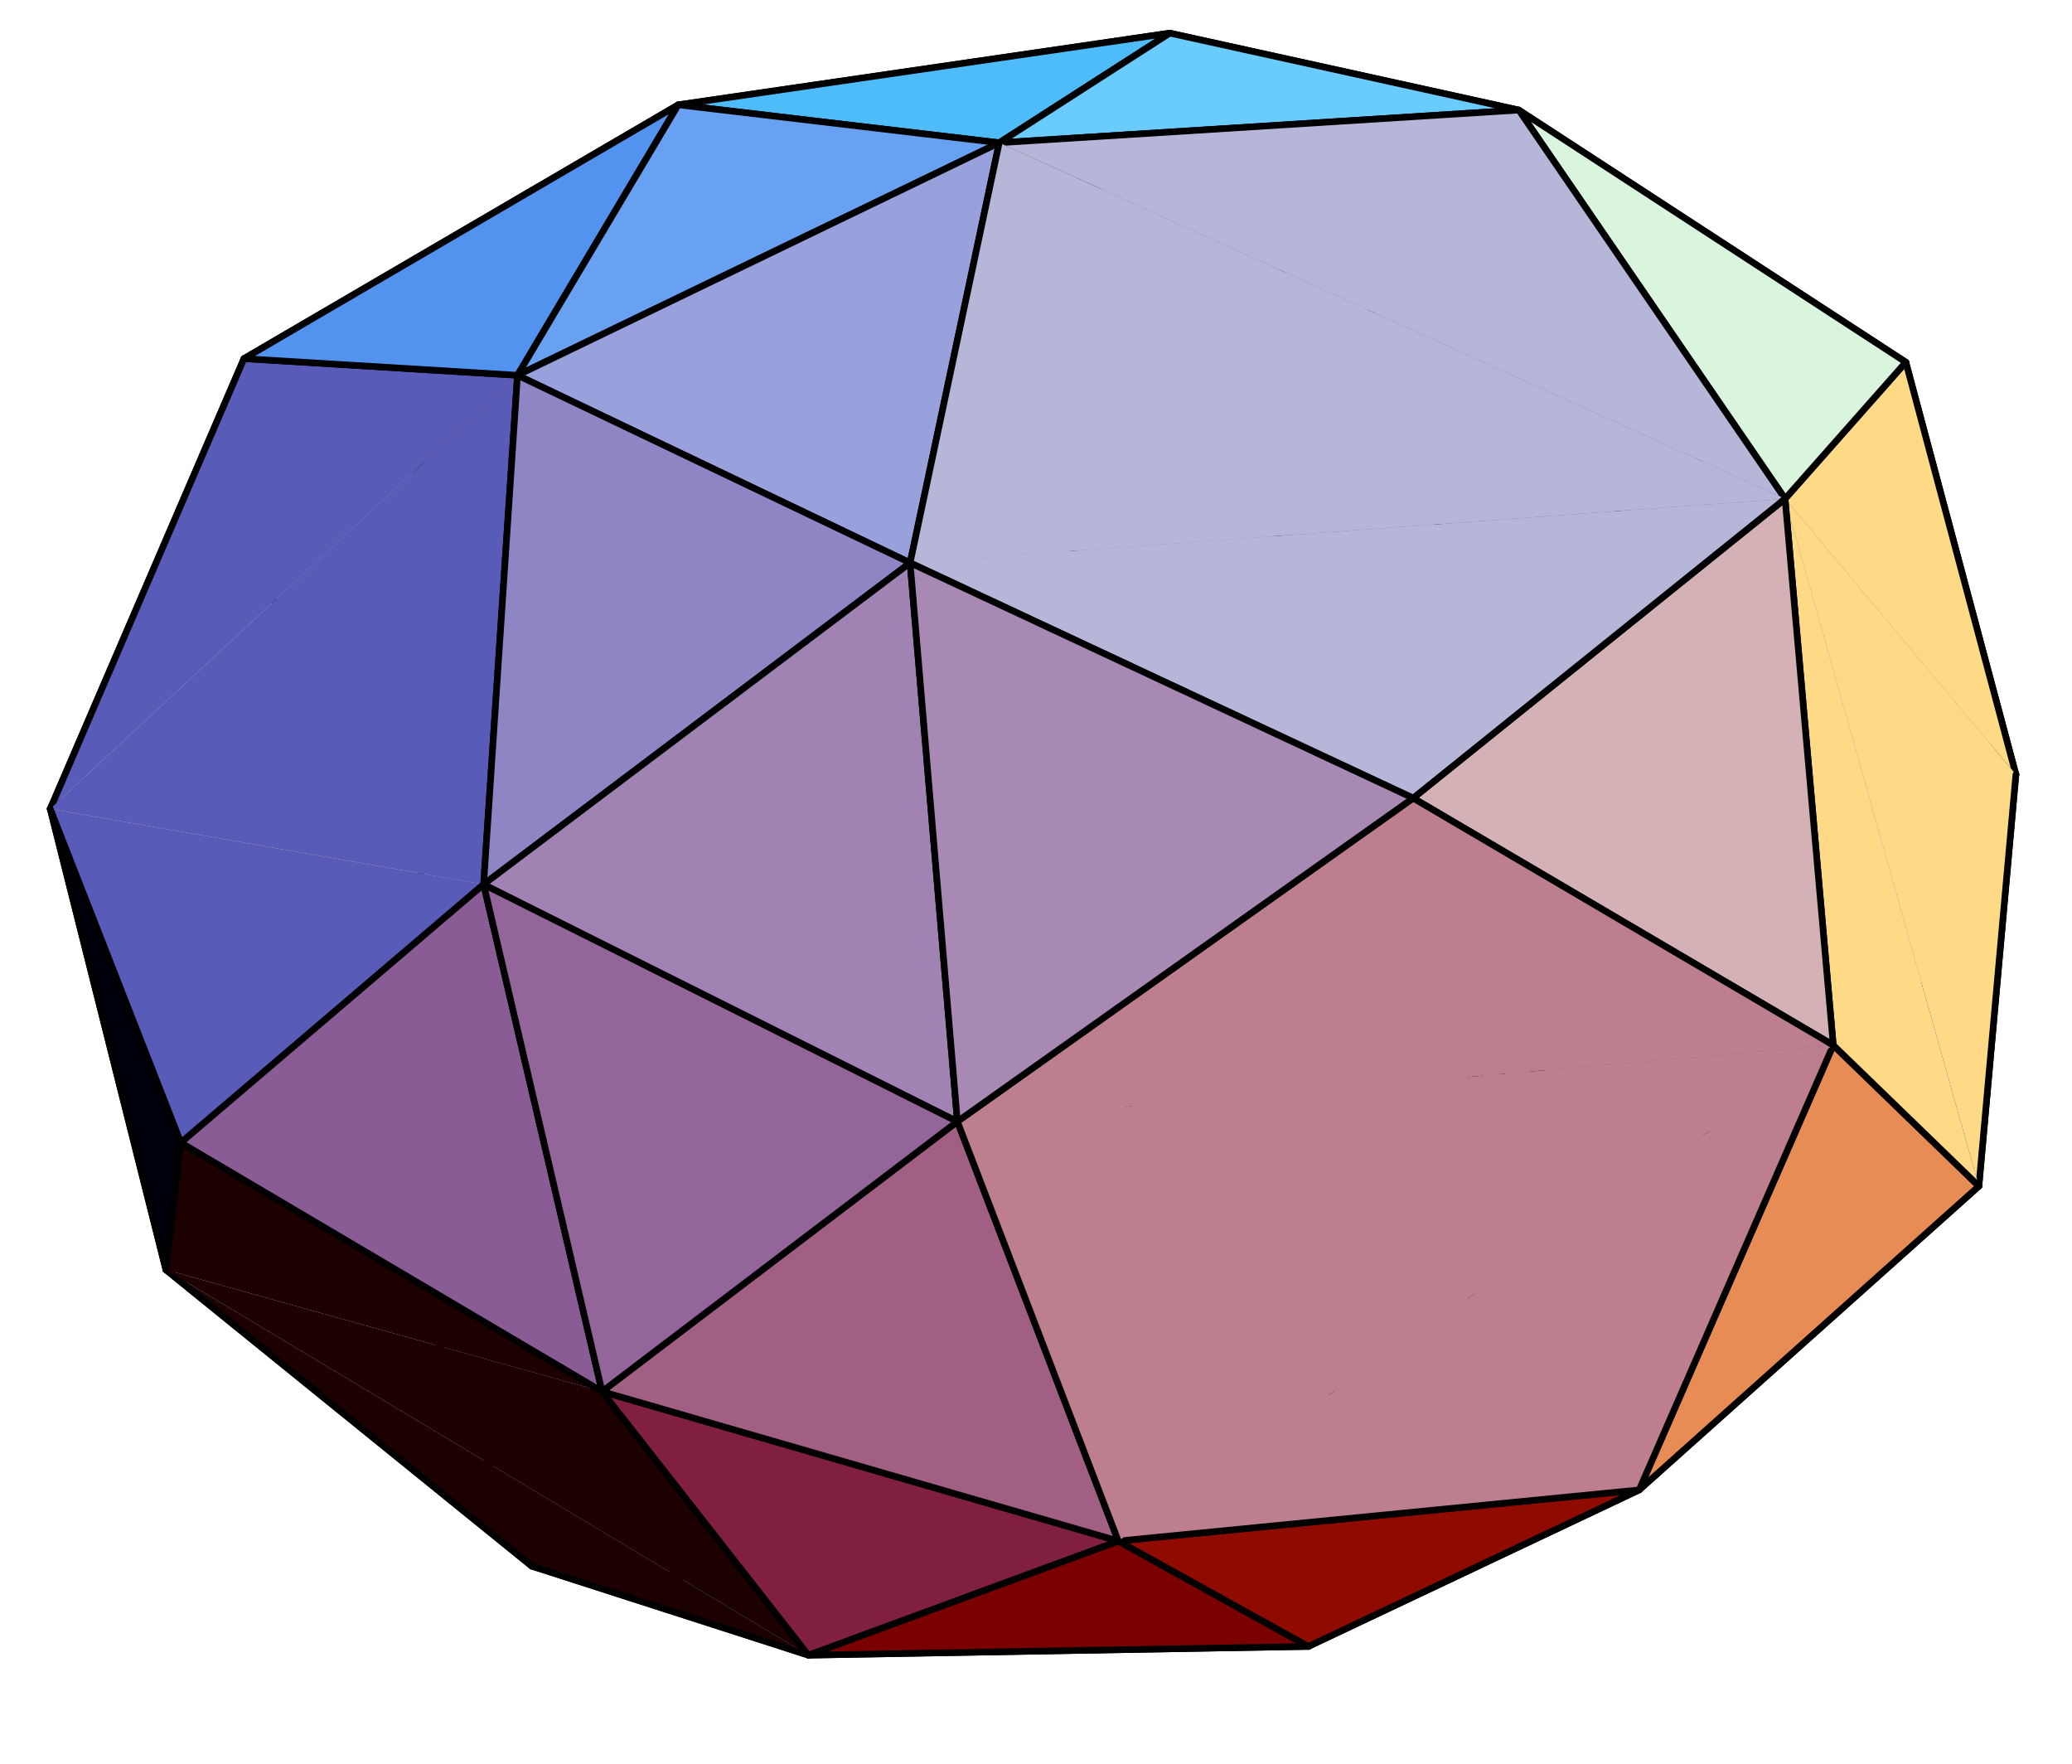 <?xml version="1.0" encoding="UTF-8"?>
<svg xmlns="http://www.w3.org/2000/svg" xmlns:xlink="http://www.w3.org/1999/xlink" width="235pt" height="200pt" viewBox="0 0 235 200" version="1.2">
<g id="surface1">
<path style="fill-rule:nonzero;fill:rgb(71.68%,74.609%,87.694%);fill-opacity:1;stroke-width:7.48;stroke-linecap:round;stroke-linejoin:round;stroke:rgb(0%,0%,0%);stroke-opacity:1;stroke-miterlimit:10;" d="M 448.438 594.141 L 858.789 766.914 L 1272.891 532.5 " transform="matrix(0.1,0,0,-0.1,0,200)"/>
<path style=" stroke:none;fill-rule:nonzero;fill:rgb(66.209%,59.18%,76.367%);fill-opacity:1;" d="M 85.879 123.309 L 128.953 98.352 L 127.289 146.75 "/>
<path style="fill:none;stroke-width:7.48;stroke-linecap:round;stroke-linejoin:round;stroke:rgb(0%,0%,0%);stroke-opacity:1;stroke-miterlimit:10;" d="M 858.789 766.914 L 1289.531 1016.484 L 1272.891 532.5 Z M 858.789 766.914 " transform="matrix(0.1,0,0,-0.1,0,200)"/>
<path style=" stroke:none;fill-rule:nonzero;fill:rgb(80.077%,69.727%,75%);fill-opacity:1;" d="M 48.258 91.609 L 85.879 123.309 L 44.844 140.586 "/>
<path style="fill:none;stroke-width:7.48;stroke-linecap:round;stroke-linejoin:round;stroke:rgb(0%,0%,0%);stroke-opacity:1;stroke-miterlimit:10;" d="M 482.578 1083.906 L 858.789 766.914 L 448.438 594.141 Z M 482.578 1083.906 " transform="matrix(0.1,0,0,-0.1,0,200)"/>
<path style="fill-rule:nonzero;fill:rgb(72.656%,55.469%,65.819%);fill-opacity:1;stroke-width:7.48;stroke-linecap:round;stroke-linejoin:round;stroke:rgb(0%,0%,0%);stroke-opacity:1;stroke-miterlimit:10;" d="M 1289.531 1016.484 L 858.789 766.914 L 482.578 1083.906 " transform="matrix(0.1,0,0,-0.1,0,200)"/>
<path style=" stroke:none;fill-rule:nonzero;fill:rgb(65.234%,48.389%,64.256%);fill-opacity:1;" d="M 166.172 69.02 L 128.953 98.352 L 119.074 50.422 "/>
<path style="fill:none;stroke-width:7.48;stroke-linecap:round;stroke-linejoin:round;stroke:rgb(0%,0%,0%);stroke-opacity:1;stroke-miterlimit:10;" d="M 1661.719 1309.805 L 1289.531 1016.484 L 1190.742 1495.781 Z M 1661.719 1309.805 " transform="matrix(0.1,0,0,-0.1,0,200)"/>
<path style=" stroke:none;fill-rule:nonzero;fill:rgb(60.547%,49.193%,69.727%);fill-opacity:1;" d="M 170.605 120.055 L 128.953 98.352 L 166.172 69.02 "/>
<path style="fill:none;stroke-width:7.48;stroke-linecap:round;stroke-linejoin:round;stroke:rgb(0%,0%,0%);stroke-opacity:1;stroke-miterlimit:10;" d="M 1706.055 799.453 L 1289.531 1016.484 L 1661.719 1309.805 Z M 1706.055 799.453 " transform="matrix(0.1,0,0,-0.1,0,200)"/>
<path style=" stroke:none;fill-rule:nonzero;fill:rgb(64.062%,57.422%,76.367%);fill-opacity:1;" d="M 170.605 120.055 L 127.289 146.75 L 128.953 98.352 "/>
<path style="fill:none;stroke-width:7.48;stroke-linecap:round;stroke-linejoin:round;stroke:rgb(0%,0%,0%);stroke-opacity:1;stroke-miterlimit:10;" d="M 1706.055 799.453 L 1272.891 532.5 L 1289.531 1016.484 Z M 1706.055 799.453 " transform="matrix(0.1,0,0,-0.1,0,200)"/>
<path style=" stroke:none;fill-rule:nonzero;fill:rgb(72.656%,55.469%,65.819%);fill-opacity:1;" d="M 119.074 50.422 L 128.953 98.352 L 48.258 91.609 "/>
<path style="fill:none;stroke-width:7.48;stroke-linecap:round;stroke-linejoin:round;stroke:rgb(0%,0%,0%);stroke-opacity:1;stroke-miterlimit:10;" d="M 1190.742 1495.781 L 1289.531 1016.484 " transform="matrix(0.1,0,0,-0.1,0,200)"/>
<path style="fill-rule:nonzero;fill:rgb(72.656%,55.469%,65.819%);fill-opacity:1;stroke-width:7.48;stroke-linecap:round;stroke-linejoin:round;stroke:rgb(0%,0%,0%);stroke-opacity:1;stroke-miterlimit:10;" d="M 482.578 1083.906 L 685 1542.383 L 1190.742 1495.781 " transform="matrix(0.1,0,0,-0.1,0,200)"/>
<path style=" stroke:none;fill-rule:nonzero;fill:rgb(84.18%,59.959%,57.227%);fill-opacity:1;" d="M 25.551 60.5 L 68.5 45.762 L 48.258 91.609 "/>
<path style="fill:none;stroke-width:7.48;stroke-linecap:round;stroke-linejoin:round;stroke:rgb(0%,0%,0%);stroke-opacity:1;stroke-miterlimit:10;" d="M 255.508 1395 L 685 1542.383 L 482.578 1083.906 Z M 255.508 1395 " transform="matrix(0.1,0,0,-0.1,0,200)"/>
<path style=" stroke:none;fill-rule:nonzero;fill:rgb(95.312%,80.469%,65.819%);fill-opacity:1;" d="M 48.258 91.609 L 44.844 140.586 L 5.699 91.727 "/>
<path style="fill:none;stroke-width:7.48;stroke-linecap:round;stroke-linejoin:round;stroke:rgb(0%,0%,0%);stroke-opacity:1;stroke-miterlimit:10;" d="M 482.578 1083.906 L 448.438 594.141 " transform="matrix(0.1,0,0,-0.1,0,200)"/>
<path style="fill-rule:nonzero;fill:rgb(95.312%,80.469%,65.819%);fill-opacity:1;stroke-width:7.48;stroke-linecap:round;stroke-linejoin:round;stroke:rgb(0%,0%,0%);stroke-opacity:1;stroke-miterlimit:10;" d="M 56.992 1082.734 L 255.508 1395 L 482.578 1083.906 " transform="matrix(0.1,0,0,-0.1,0,200)"/>
<path style=" stroke:none;fill-rule:nonzero;fill:rgb(65.234%,35.4%,45.189%);fill-opacity:1;" d="M 152.414 25.449 L 119.074 50.422 L 99.996 17.066 "/>
<path style="fill:none;stroke-width:7.48;stroke-linecap:round;stroke-linejoin:round;stroke:rgb(0%,0%,0%);stroke-opacity:1;stroke-miterlimit:10;" d="M 1524.141 1745.508 L 1190.742 1495.781 L 999.961 1829.336 Z M 1524.141 1745.508 " transform="matrix(0.1,0,0,-0.1,0,200)"/>
<path style=" stroke:none;fill-rule:nonzero;fill:rgb(60.547%,37.889%,54.492%);fill-opacity:1;" d="M 166.172 69.02 L 119.074 50.422 L 152.414 25.449 "/>
<path style="fill:none;stroke-width:7.48;stroke-linecap:round;stroke-linejoin:round;stroke:rgb(0%,0%,0%);stroke-opacity:1;stroke-miterlimit:10;" d="M 1661.719 1309.805 L 1190.742 1495.781 L 1524.141 1745.508 Z M 1661.719 1309.805 " transform="matrix(0.1,0,0,-0.1,0,200)"/>
<path style=" stroke:none;fill-rule:nonzero;fill:rgb(68.164%,38.792%,46.997%);fill-opacity:1;" d="M 68.5 45.762 L 99.996 17.066 L 119.074 50.422 "/>
<path style="fill:none;stroke-width:7.48;stroke-linecap:round;stroke-linejoin:round;stroke:rgb(0%,0%,0%);stroke-opacity:1;stroke-miterlimit:10;" d="M 685 1542.383 L 999.961 1829.336 L 1190.742 1495.781 Z M 685 1542.383 " transform="matrix(0.1,0,0,-0.1,0,200)"/>
<path style=" stroke:none;fill-rule:nonzero;fill:rgb(60.547%,68.359%,89.844%);fill-opacity:1;" d="M 164.422 164.219 L 113.91 181.258 L 127.289 146.75 "/>
<path style="fill:none;stroke-width:7.48;stroke-linecap:round;stroke-linejoin:round;stroke:rgb(0%,0%,0%);stroke-opacity:1;stroke-miterlimit:10;" d="M 1644.219 357.812 L 1139.102 187.422 L 1272.891 532.5 Z M 1644.219 357.812 " transform="matrix(0.1,0,0,-0.1,0,200)"/>
<path style=" stroke:none;fill-rule:nonzero;fill:rgb(57.617%,58.594%,82.422%);fill-opacity:1;" d="M 164.422 164.219 L 127.289 146.75 L 170.605 120.055 "/>
<path style="fill:none;stroke-width:7.48;stroke-linecap:round;stroke-linejoin:round;stroke:rgb(0%,0%,0%);stroke-opacity:1;stroke-miterlimit:10;" d="M 1644.219 357.812 L 1272.891 532.5 L 1706.055 799.453 Z M 1644.219 357.812 " transform="matrix(0.1,0,0,-0.1,0,200)"/>
<path style=" stroke:none;fill-rule:nonzero;fill:rgb(71.68%,74.609%,87.694%);fill-opacity:1;" d="M 127.289 146.75 L 113.91 181.258 L 44.844 140.586 "/>
<path style="fill:none;stroke-width:7.48;stroke-linecap:round;stroke-linejoin:round;stroke:rgb(0%,0%,0%);stroke-opacity:1;stroke-miterlimit:10;" d="M 1272.891 532.5 L 1139.102 187.422 " transform="matrix(0.1,0,0,-0.1,0,200)"/>
<path style=" stroke:none;fill-rule:nonzero;fill:rgb(57.617%,34.789%,53.319%);fill-opacity:1;" d="M 200.621 47.172 L 166.172 69.02 L 152.414 25.449 "/>
<path style="fill:none;stroke-width:7.48;stroke-linecap:round;stroke-linejoin:round;stroke:rgb(0%,0%,0%);stroke-opacity:1;stroke-miterlimit:10;" d="M 2006.211 1528.281 L 1661.719 1309.805 L 1524.141 1745.508 Z M 2006.211 1528.281 " transform="matrix(0.1,0,0,-0.1,0,200)"/>
<path style="fill-rule:nonzero;fill:rgb(48.706%,38.792%,66.797%);fill-opacity:1;stroke-width:7.48;stroke-linecap:round;stroke-linejoin:round;stroke:rgb(0%,0%,0%);stroke-opacity:1;stroke-miterlimit:10;" d="M 1661.719 1309.805 L 2006.211 1528.281 L 2286.367 1121.719 " transform="matrix(0.1,0,0,-0.1,0,200)"/>
<path style=" stroke:none;fill-rule:nonzero;fill:rgb(48.706%,38.792%,66.797%);fill-opacity:1;" d="M 170.605 120.055 L 166.172 69.02 L 228.637 87.828 "/>
<path style="fill:none;stroke-width:7.48;stroke-linecap:round;stroke-linejoin:round;stroke:rgb(0%,0%,0%);stroke-opacity:1;stroke-miterlimit:10;" d="M 1706.055 799.453 L 1661.719 1309.805 " transform="matrix(0.1,0,0,-0.1,0,200)"/>
<path style="fill-rule:nonzero;fill:rgb(75.781%,28.001%,10.4%);fill-opacity:1;stroke-width:7.48;stroke-linecap:round;stroke-linejoin:round;stroke:rgb(0%,0%,0%);stroke-opacity:1;stroke-miterlimit:10;" d="M 999.961 1829.336 L 685 1542.383 L 255.508 1395 " transform="matrix(0.1,0,0,-0.1,0,200)"/>
<path style="fill-rule:nonzero;fill:rgb(48.706%,38.792%,66.797%);fill-opacity:1;stroke-width:7.48;stroke-linecap:round;stroke-linejoin:round;stroke:rgb(0%,0%,0%);stroke-opacity:1;stroke-miterlimit:10;" d="M 2286.367 1121.719 L 2082.695 660.117 L 1706.055 799.453 " transform="matrix(0.1,0,0,-0.1,0,200)"/>
<path style=" stroke:none;fill-rule:nonzero;fill:rgb(54.492%,56.055%,82.227%);fill-opacity:1;" d="M 208.27 133.988 L 164.422 164.219 L 170.605 120.055 "/>
<path style="fill:none;stroke-width:7.48;stroke-linecap:round;stroke-linejoin:round;stroke:rgb(0%,0%,0%);stroke-opacity:1;stroke-miterlimit:10;" d="M 2082.695 660.117 L 1644.219 357.812 L 1706.055 799.453 Z M 2082.695 660.117 " transform="matrix(0.1,0,0,-0.1,0,200)"/>
<path style=" stroke:none;fill-rule:nonzero;fill:rgb(86.719%,93.164%,86.327%);fill-opacity:1;" d="M 44.844 140.586 L 60.312 177.594 L 18.816 143.988 "/>
<path style="fill:none;stroke-width:7.48;stroke-linecap:round;stroke-linejoin:round;stroke:rgb(0%,0%,0%);stroke-opacity:1;stroke-miterlimit:10;" d="M 448.438 594.141 L 603.125 224.062 L 188.164 560.117 Z M 448.438 594.141 " transform="matrix(0.1,0,0,-0.1,0,200)"/>
<path style="fill-rule:nonzero;fill:rgb(71.68%,74.609%,87.694%);fill-opacity:1;stroke-width:7.48;stroke-linecap:round;stroke-linejoin:round;stroke:rgb(0%,0%,0%);stroke-opacity:1;stroke-miterlimit:10;" d="M 1139.102 187.422 L 603.125 224.062 L 448.438 594.141 " transform="matrix(0.1,0,0,-0.1,0,200)"/>
<path style="fill-rule:nonzero;fill:rgb(95.312%,80.469%,65.819%);fill-opacity:1;stroke-width:7.48;stroke-linecap:round;stroke-linejoin:round;stroke:rgb(0%,0%,0%);stroke-opacity:1;stroke-miterlimit:10;" d="M 448.438 594.141 L 188.164 560.117 L 56.992 1082.734 " transform="matrix(0.1,0,0,-0.1,0,200)"/>
<path style=" stroke:none;fill-rule:nonzero;fill:rgb(52.344%,9.398%,16.698%);fill-opacity:1;" d="M 152.414 25.449 L 99.996 17.066 L 132.676 3.758 "/>
<path style="fill:none;stroke-width:7.48;stroke-linecap:round;stroke-linejoin:round;stroke:rgb(0%,0%,0%);stroke-opacity:1;stroke-miterlimit:10;" d="M 1524.141 1745.508 L 999.961 1829.336 L 1326.758 1962.422 Z M 1524.141 1745.508 " transform="matrix(0.1,0,0,-0.1,0,200)"/>
<path style=" stroke:none;fill-rule:nonzero;fill:rgb(18.309%,0%,0%);fill-opacity:1;" d="M 152.414 25.449 L 132.676 3.758 L 216.152 41.07 "/>
<path style="fill:none;stroke-width:7.48;stroke-linecap:round;stroke-linejoin:round;stroke:rgb(0%,0%,0%);stroke-opacity:1;stroke-miterlimit:10;" d="M 1524.141 1745.508 L 1326.758 1962.422 " transform="matrix(0.1,0,0,-0.1,0,200)"/>
<path style="fill-rule:nonzero;fill:rgb(18.309%,0%,0%);fill-opacity:1;stroke-width:7.48;stroke-linecap:round;stroke-linejoin:round;stroke:rgb(0%,0%,0%);stroke-opacity:1;stroke-miterlimit:10;" d="M 2161.523 1589.297 L 2006.211 1528.281 L 1524.141 1745.508 " transform="matrix(0.1,0,0,-0.1,0,200)"/>
<path style=" stroke:none;fill-rule:nonzero;fill:rgb(75.781%,28.001%,10.4%);fill-opacity:1;" d="M 76.926 11.887 L 99.996 17.066 L 25.551 60.5 "/>
<path style="fill:none;stroke-width:7.48;stroke-linecap:round;stroke-linejoin:round;stroke:rgb(0%,0%,0%);stroke-opacity:1;stroke-miterlimit:10;" d="M 769.258 1881.133 L 999.961 1829.336 " transform="matrix(0.1,0,0,-0.1,0,200)"/>
<path style="fill-rule:nonzero;fill:rgb(75.781%,28.001%,10.4%);fill-opacity:1;stroke-width:7.48;stroke-linecap:round;stroke-linejoin:round;stroke:rgb(0%,0%,0%);stroke-opacity:1;stroke-miterlimit:10;" d="M 255.508 1395 L 276.719 1593.359 L 769.258 1881.133 " transform="matrix(0.1,0,0,-0.1,0,200)"/>
<path style=" stroke:none;fill-rule:nonzero;fill:rgb(86.719%,48.802%,0.6%);fill-opacity:1;" d="M 5.699 91.727 L 27.672 40.664 L 25.551 60.5 "/>
<path style="fill:none;stroke-width:7.48;stroke-linecap:round;stroke-linejoin:round;stroke:rgb(0%,0%,0%);stroke-opacity:1;stroke-miterlimit:10;" d="M 56.992 1082.734 L 276.719 1593.359 L 255.508 1395 Z M 56.992 1082.734 " transform="matrix(0.1,0,0,-0.1,0,200)"/>
<path style=" stroke:none;fill-rule:nonzero;fill:rgb(41.309%,69.139%,97.656%);fill-opacity:1;" d="M 148.391 186.699 L 113.91 181.258 L 164.422 164.219 "/>
<path style="fill:none;stroke-width:7.48;stroke-linecap:round;stroke-linejoin:round;stroke:rgb(0%,0%,0%);stroke-opacity:1;stroke-miterlimit:10;" d="M 1483.906 133.008 L 1139.102 187.422 L 1644.219 357.812 Z M 1483.906 133.008 " transform="matrix(0.1,0,0,-0.1,0,200)"/>
<path style="fill-rule:nonzero;fill:rgb(1.7%,40.99%,85.742%);fill-opacity:1;stroke-width:7.48;stroke-linecap:round;stroke-linejoin:round;stroke:rgb(0%,0%,0%);stroke-opacity:1;stroke-miterlimit:10;" d="M 1644.219 357.812 L 2082.695 660.117 L 2244.375 654.922 " transform="matrix(0.1,0,0,-0.1,0,200)"/>
<path style=" stroke:none;fill-rule:nonzero;fill:rgb(1.7%,40.99%,85.742%);fill-opacity:1;" d="M 148.391 186.699 L 164.422 164.219 L 224.438 134.508 "/>
<path style="fill:none;stroke-width:7.48;stroke-linecap:round;stroke-linejoin:round;stroke:rgb(0%,0%,0%);stroke-opacity:1;stroke-miterlimit:10;" d="M 1483.906 133.008 L 1644.219 357.812 " transform="matrix(0.1,0,0,-0.1,0,200)"/>
<path style=" stroke:none;fill-rule:nonzero;fill:rgb(47.093%,0%,0%);fill-opacity:1;" d="M 132.676 3.758 L 99.996 17.066 L 76.926 11.887 "/>
<path style="fill:none;stroke-width:7.48;stroke-linecap:round;stroke-linejoin:round;stroke:rgb(0%,0%,0%);stroke-opacity:1;stroke-miterlimit:10;" d="M 1326.758 1962.422 L 999.961 1829.336 L 769.258 1881.133 Z M 1326.758 1962.422 " transform="matrix(0.1,0,0,-0.1,0,200)"/>
<path style=" stroke:none;fill-rule:nonzero;fill:rgb(28.001%,75.977%,92.969%);fill-opacity:1;" d="M 148.391 186.699 L 91.684 187.688 L 113.91 181.258 "/>
<path style="fill:none;stroke-width:7.48;stroke-linecap:round;stroke-linejoin:round;stroke:rgb(0%,0%,0%);stroke-opacity:1;stroke-miterlimit:10;" d="M 1483.906 133.008 L 916.836 123.125 L 1139.102 187.422 Z M 1483.906 133.008 " transform="matrix(0.1,0,0,-0.1,0,200)"/>
<path style=" stroke:none;fill-rule:nonzero;fill:rgb(40.306%,83.006%,96.094%);fill-opacity:1;" d="M 60.312 177.594 L 113.91 181.258 L 91.684 187.688 "/>
<path style="fill:none;stroke-width:7.48;stroke-linecap:round;stroke-linejoin:round;stroke:rgb(0%,0%,0%);stroke-opacity:1;stroke-miterlimit:10;" d="M 603.125 224.062 L 1139.102 187.422 L 916.836 123.125 Z M 603.125 224.062 " transform="matrix(0.1,0,0,-0.1,0,200)"/>
<path style=" stroke:none;fill-rule:nonzero;fill:rgb(6.81%,0%,29.588%);fill-opacity:1;" d="M 228.637 87.828 L 200.621 47.172 L 216.152 41.07 "/>
<path style="fill:none;stroke-width:7.48;stroke-linecap:round;stroke-linejoin:round;stroke:rgb(0%,0%,0%);stroke-opacity:1;stroke-miterlimit:10;" d="M 2286.367 1121.719 L 2006.211 1528.281 L 2161.523 1589.297 Z M 2286.367 1121.719 " transform="matrix(0.1,0,0,-0.1,0,200)"/>
<path style=" stroke:none;fill-rule:nonzero;fill:rgb(0.699%,12.305%,63.672%);fill-opacity:1;" d="M 224.438 134.508 L 208.27 133.988 L 228.637 87.828 "/>
<path style="fill:none;stroke-width:7.48;stroke-linecap:round;stroke-linejoin:round;stroke:rgb(0%,0%,0%);stroke-opacity:1;stroke-miterlimit:10;" d="M 2244.375 654.922 L 2082.695 660.117 L 2286.367 1121.719 Z M 2244.375 654.922 " transform="matrix(0.1,0,0,-0.1,0,200)"/>
<path style="fill-rule:nonzero;fill:rgb(11.401%,0%,0%);fill-opacity:1;stroke-width:7.48;stroke-linecap:round;stroke-linejoin:round;stroke:rgb(0%,0%,0%);stroke-opacity:1;stroke-miterlimit:10;" d="M 188.164 560.117 L 603.125 224.062 L 916.836 123.125 " transform="matrix(0.1,0,0,-0.1,0,200)"/>
<path style=" stroke:none;fill-rule:nonzero;fill:rgb(0%,0%,4.999%);fill-opacity:1;" d="M 18.816 143.988 L 20.516 129.578 L 5.699 91.727 "/>
<path style="fill:none;stroke-width:7.48;stroke-linecap:round;stroke-linejoin:round;stroke:rgb(0%,0%,0%);stroke-opacity:1;stroke-miterlimit:10;" d="M 188.164 560.117 L 205.156 704.219 L 56.992 1082.734 Z M 188.164 560.117 " transform="matrix(0.1,0,0,-0.1,0,200)"/>
<path style="fill-rule:nonzero;fill:rgb(11.401%,0%,0%);fill-opacity:1;stroke-width:7.48;stroke-linecap:round;stroke-linejoin:round;stroke:rgb(0%,0%,0%);stroke-opacity:1;stroke-miterlimit:10;" d="M 682.852 422.031 L 205.156 704.219 L 188.164 560.117 " transform="matrix(0.1,0,0,-0.1,0,200)"/>
<path style=" stroke:none;fill-rule:nonzero;fill:rgb(11.401%,0%,0%);fill-opacity:1;" d="M 91.684 187.688 L 68.285 157.797 L 18.816 143.988 "/>
<path style="fill:none;stroke-width:7.48;stroke-linecap:round;stroke-linejoin:round;stroke:rgb(0%,0%,0%);stroke-opacity:1;stroke-miterlimit:10;" d="M 916.836 123.125 L 682.852 422.031 " transform="matrix(0.1,0,0,-0.1,0,200)"/>
<path style="fill-rule:nonzero;fill:rgb(99.609%,85.352%,52.539%);fill-opacity:1;stroke-width:7.48;stroke-linecap:round;stroke-linejoin:round;stroke:rgb(0%,0%,0%);stroke-opacity:1;stroke-miterlimit:10;" d="M 2286.367 1121.719 L 2161.523 1589.297 L 2024.57 1434.375 " transform="matrix(0.1,0,0,-0.1,0,200)"/>
<path style=" stroke:none;fill-rule:nonzero;fill:rgb(99.609%,85.352%,52.539%);fill-opacity:1;" d="M 224.438 134.508 L 228.637 87.828 L 202.457 56.562 "/>
<path style="fill:none;stroke-width:7.48;stroke-linecap:round;stroke-linejoin:round;stroke:rgb(0%,0%,0%);stroke-opacity:1;stroke-miterlimit:10;" d="M 2244.375 654.922 L 2286.367 1121.719 " transform="matrix(0.1,0,0,-0.1,0,200)"/>
<path style="fill-rule:nonzero;fill:rgb(35.106%,35.789%,72.656%);fill-opacity:1;stroke-width:7.48;stroke-linecap:round;stroke-linejoin:round;stroke:rgb(0%,0%,0%);stroke-opacity:1;stroke-miterlimit:10;" d="M 586.914 1574.453 L 276.719 1593.359 L 56.992 1082.734 " transform="matrix(0.1,0,0,-0.1,0,200)"/>
<path style=" stroke:none;fill-rule:nonzero;fill:rgb(35.106%,35.789%,72.656%);fill-opacity:1;" d="M 54.852 100.285 L 58.691 42.555 L 5.699 91.727 "/>
<path style="fill:none;stroke-width:7.48;stroke-linecap:round;stroke-linejoin:round;stroke:rgb(0%,0%,0%);stroke-opacity:1;stroke-miterlimit:10;" d="M 548.516 997.148 L 586.914 1574.453 " transform="matrix(0.1,0,0,-0.1,0,200)"/>
<path style="fill-rule:nonzero;fill:rgb(35.106%,35.789%,72.656%);fill-opacity:1;stroke-width:7.48;stroke-linecap:round;stroke-linejoin:round;stroke:rgb(0%,0%,0%);stroke-opacity:1;stroke-miterlimit:10;" d="M 56.992 1082.734 L 205.156 704.219 L 548.516 997.148 " transform="matrix(0.1,0,0,-0.1,0,200)"/>
<path style=" stroke:none;fill-rule:nonzero;fill:rgb(30.809%,73.438%,97.264%);fill-opacity:1;" d="M 132.676 3.758 L 76.926 11.887 L 113.328 16.188 "/>
<path style="fill:none;stroke-width:7.48;stroke-linecap:round;stroke-linejoin:round;stroke:rgb(0%,0%,0%);stroke-opacity:1;stroke-miterlimit:10;" d="M 1326.758 1962.422 L 769.258 1881.133 L 1133.281 1838.125 Z M 1326.758 1962.422 " transform="matrix(0.1,0,0,-0.1,0,200)"/>
<path style="fill-rule:nonzero;fill:rgb(18.309%,0%,0%);fill-opacity:1;stroke-width:7.48;stroke-linecap:round;stroke-linejoin:round;stroke:rgb(0%,0%,0%);stroke-opacity:1;stroke-miterlimit:10;" d="M 1326.758 1962.422 L 1722.578 1875.195 L 2161.523 1589.297 " transform="matrix(0.1,0,0,-0.1,0,200)"/>
<path style=" stroke:none;fill-rule:nonzero;fill:rgb(41.309%,79.881%,99.022%);fill-opacity:1;" d="M 172.258 12.48 L 132.676 3.758 L 113.328 16.188 "/>
<path style="fill:none;stroke-width:7.48;stroke-linecap:round;stroke-linejoin:round;stroke:rgb(0%,0%,0%);stroke-opacity:1;stroke-miterlimit:10;" d="M 1722.578 1875.195 L 1326.758 1962.422 L 1133.281 1838.125 Z M 1722.578 1875.195 " transform="matrix(0.1,0,0,-0.1,0,200)"/>
<path style=" stroke:none;fill-rule:nonzero;fill:rgb(47.801%,0%,0%);fill-opacity:1;" d="M 126.836 174.746 L 91.684 187.688 L 148.391 186.699 "/>
<path style="fill:none;stroke-width:7.48;stroke-linecap:round;stroke-linejoin:round;stroke:rgb(0%,0%,0%);stroke-opacity:1;stroke-miterlimit:10;" d="M 1268.359 252.539 L 916.836 123.125 L 1483.906 133.008 Z M 1268.359 252.539 " transform="matrix(0.1,0,0,-0.1,0,200)"/>
<path style="fill-rule:nonzero;fill:rgb(1.7%,40.99%,85.742%);fill-opacity:1;stroke-width:7.48;stroke-linecap:round;stroke-linejoin:round;stroke:rgb(0%,0%,0%);stroke-opacity:1;stroke-miterlimit:10;" d="M 2244.375 654.922 L 1859.062 310.469 L 1483.906 133.008 " transform="matrix(0.1,0,0,-0.1,0,200)"/>
<path style=" stroke:none;fill-rule:nonzero;fill:rgb(56.25%,4.599%,0%);fill-opacity:1;" d="M 185.906 168.953 L 126.836 174.746 L 148.391 186.699 "/>
<path style="fill:none;stroke-width:7.48;stroke-linecap:round;stroke-linejoin:round;stroke:rgb(0%,0%,0%);stroke-opacity:1;stroke-miterlimit:10;" d="M 1859.062 310.469 L 1268.359 252.539 L 1483.906 133.008 Z M 1859.062 310.469 " transform="matrix(0.1,0,0,-0.1,0,200)"/>
<path style=" stroke:none;fill-rule:nonzero;fill:rgb(32.005%,57.422%,93.164%);fill-opacity:1;" d="M 27.672 40.664 L 58.691 42.555 L 76.926 11.887 "/>
<path style="fill:none;stroke-width:7.48;stroke-linecap:round;stroke-linejoin:round;stroke:rgb(0%,0%,0%);stroke-opacity:1;stroke-miterlimit:10;" d="M 276.719 1593.359 L 586.914 1574.453 L 769.258 1881.133 Z M 276.719 1593.359 " transform="matrix(0.1,0,0,-0.1,0,200)"/>
<path style=" stroke:none;fill-rule:nonzero;fill:rgb(40.796%,63.084%,94.531%);fill-opacity:1;" d="M 113.328 16.188 L 76.926 11.887 L 58.691 42.555 "/>
<path style="fill:none;stroke-width:7.48;stroke-linecap:round;stroke-linejoin:round;stroke:rgb(0%,0%,0%);stroke-opacity:1;stroke-miterlimit:10;" d="M 1133.281 1838.125 L 769.258 1881.133 L 586.914 1574.453 Z M 1133.281 1838.125 " transform="matrix(0.1,0,0,-0.1,0,200)"/>
<path style=" stroke:none;fill-rule:nonzero;fill:rgb(50.194%,12.305%,25.389%);fill-opacity:1;" d="M 126.836 174.746 L 68.285 157.797 L 91.684 187.688 "/>
<path style="fill:none;stroke-width:7.48;stroke-linecap:round;stroke-linejoin:round;stroke:rgb(0%,0%,0%);stroke-opacity:1;stroke-miterlimit:10;" d="M 1268.359 252.539 L 682.852 422.031 L 916.836 123.125 Z M 1268.359 252.539 " transform="matrix(0.1,0,0,-0.1,0,200)"/>
<path style=" stroke:none;fill-rule:nonzero;fill:rgb(85.547%,96.094%,87.109%);fill-opacity:1;" d="M 216.152 41.07 L 172.258 12.48 L 202.457 56.562 "/>
<path style="fill:none;stroke-width:7.48;stroke-linecap:round;stroke-linejoin:round;stroke:rgb(0%,0%,0%);stroke-opacity:1;stroke-miterlimit:10;" d="M 2161.523 1589.297 L 1722.578 1875.195 L 2024.57 1434.375 Z M 2161.523 1589.297 " transform="matrix(0.1,0,0,-0.1,0,200)"/>
<path style=" stroke:none;fill-rule:nonzero;fill:rgb(91.014%,54.688%,33.301%);fill-opacity:1;" d="M 207.922 118.516 L 185.906 168.953 L 224.438 134.508 "/>
<path style="fill:none;stroke-width:7.48;stroke-linecap:round;stroke-linejoin:round;stroke:rgb(0%,0%,0%);stroke-opacity:1;stroke-miterlimit:10;" d="M 2079.219 814.844 L 1859.062 310.469 L 2244.375 654.922 Z M 2079.219 814.844 " transform="matrix(0.1,0,0,-0.1,0,200)"/>
<path style="fill-rule:nonzero;fill:rgb(99.609%,85.352%,52.539%);fill-opacity:1;stroke-width:7.48;stroke-linecap:round;stroke-linejoin:round;stroke:rgb(0%,0%,0%);stroke-opacity:1;stroke-miterlimit:10;" d="M 2024.57 1434.375 L 2079.219 814.844 L 2244.375 654.922 " transform="matrix(0.1,0,0,-0.1,0,200)"/>
<path style=" stroke:none;fill-rule:nonzero;fill:rgb(53.709%,36.009%,58.984%);fill-opacity:1;" d="M 20.516 129.578 L 68.285 157.797 L 54.852 100.285 "/>
<path style="fill:none;stroke-width:7.48;stroke-linecap:round;stroke-linejoin:round;stroke:rgb(0%,0%,0%);stroke-opacity:1;stroke-miterlimit:10;" d="M 205.156 704.219 L 682.852 422.031 L 548.516 997.148 Z M 205.156 704.219 " transform="matrix(0.1,0,0,-0.1,0,200)"/>
<path style="fill-rule:nonzero;fill:rgb(71.484%,71.289%,84.764%);fill-opacity:1;stroke-width:7.48;stroke-linecap:round;stroke-linejoin:round;stroke:rgb(0%,0%,0%);stroke-opacity:1;stroke-miterlimit:10;" d="M 2024.57 1434.375 L 1722.578 1875.195 L 1133.281 1838.125 " transform="matrix(0.1,0,0,-0.1,0,200)"/>
<path style="fill-rule:nonzero;fill:rgb(74.219%,49.609%,55.859%);fill-opacity:1;stroke-width:7.48;stroke-linecap:round;stroke-linejoin:round;stroke:rgb(0%,0%,0%);stroke-opacity:1;stroke-miterlimit:10;" d="M 1268.359 252.539 L 1859.062 310.469 L 2079.219 814.844 " transform="matrix(0.1,0,0,-0.1,0,200)"/>
<path style=" stroke:none;fill-rule:nonzero;fill:rgb(59.569%,63.281%,85.742%);fill-opacity:1;" d="M 113.328 16.188 L 58.691 42.555 L 103.223 63.824 "/>
<path style="fill:none;stroke-width:7.48;stroke-linecap:round;stroke-linejoin:round;stroke:rgb(0%,0%,0%);stroke-opacity:1;stroke-miterlimit:10;" d="M 1133.281 1838.125 L 586.914 1574.453 L 1032.227 1361.758 Z M 1133.281 1838.125 " transform="matrix(0.1,0,0,-0.1,0,200)"/>
<path style=" stroke:none;fill-rule:nonzero;fill:rgb(71.484%,71.289%,84.764%);fill-opacity:1;" d="M 113.328 16.188 L 103.223 63.824 L 202.457 56.562 "/>
<path style="fill:none;stroke-width:7.48;stroke-linecap:round;stroke-linejoin:round;stroke:rgb(0%,0%,0%);stroke-opacity:1;stroke-miterlimit:10;" d="M 1133.281 1838.125 L 1032.227 1361.758 " transform="matrix(0.1,0,0,-0.1,0,200)"/>
<path style=" stroke:none;fill-rule:nonzero;fill:rgb(55.664%,52.147%,77.147%);fill-opacity:1;" d="M 103.223 63.824 L 58.691 42.555 L 54.852 100.285 "/>
<path style="fill:none;stroke-width:7.48;stroke-linecap:round;stroke-linejoin:round;stroke:rgb(0%,0%,0%);stroke-opacity:1;stroke-miterlimit:10;" d="M 1032.227 1361.758 L 586.914 1574.453 L 548.516 997.148 Z M 1032.227 1361.758 " transform="matrix(0.1,0,0,-0.1,0,200)"/>
<path style=" stroke:none;fill-rule:nonzero;fill:rgb(63.281%,37.694%,51.367%);fill-opacity:1;" d="M 108.586 127.176 L 68.285 157.797 L 126.836 174.746 "/>
<path style="fill:none;stroke-width:7.48;stroke-linecap:round;stroke-linejoin:round;stroke:rgb(0%,0%,0%);stroke-opacity:1;stroke-miterlimit:10;" d="M 1085.859 728.242 L 682.852 422.031 L 1268.359 252.539 Z M 1085.859 728.242 " transform="matrix(0.1,0,0,-0.1,0,200)"/>
<path style=" stroke:none;fill-rule:nonzero;fill:rgb(57.617%,39.793%,60.352%);fill-opacity:1;" d="M 108.586 127.176 L 54.852 100.285 L 68.285 157.797 "/>
<path style="fill:none;stroke-width:7.48;stroke-linecap:round;stroke-linejoin:round;stroke:rgb(0%,0%,0%);stroke-opacity:1;stroke-miterlimit:10;" d="M 1085.859 728.242 L 548.516 997.148 L 682.852 422.031 Z M 1085.859 728.242 " transform="matrix(0.1,0,0,-0.1,0,200)"/>
<path style=" stroke:none;fill-rule:nonzero;fill:rgb(74.219%,49.609%,55.859%);fill-opacity:1;" d="M 108.586 127.176 L 126.836 174.746 L 207.922 118.516 "/>
<path style="fill:none;stroke-width:7.48;stroke-linecap:round;stroke-linejoin:round;stroke:rgb(0%,0%,0%);stroke-opacity:1;stroke-miterlimit:10;" d="M 1085.859 728.242 L 1268.359 252.539 " transform="matrix(0.1,0,0,-0.1,0,200)"/>
<path style=" stroke:none;fill-rule:nonzero;fill:rgb(83.202%,69.531%,71.094%);fill-opacity:1;" d="M 202.457 56.562 L 160.273 90.504 L 207.922 118.516 "/>
<path style="fill:none;stroke-width:7.48;stroke-linecap:round;stroke-linejoin:round;stroke:rgb(0%,0%,0%);stroke-opacity:1;stroke-miterlimit:10;" d="M 2024.57 1434.375 L 1602.734 1094.961 L 2079.219 814.844 Z M 2024.57 1434.375 " transform="matrix(0.1,0,0,-0.1,0,200)"/>
<path style="fill-rule:nonzero;fill:rgb(71.484%,71.289%,84.764%);fill-opacity:1;stroke-width:7.48;stroke-linecap:round;stroke-linejoin:round;stroke:rgb(0%,0%,0%);stroke-opacity:1;stroke-miterlimit:10;" d="M 1032.227 1361.758 L 1602.734 1094.961 L 2024.57 1434.375 " transform="matrix(0.1,0,0,-0.1,0,200)"/>
<path style=" stroke:none;fill-rule:nonzero;fill:rgb(63.084%,51.562%,70.312%);fill-opacity:1;" d="M 103.223 63.824 L 54.852 100.285 L 108.586 127.176 "/>
<path style="fill:none;stroke-width:7.48;stroke-linecap:round;stroke-linejoin:round;stroke:rgb(0%,0%,0%);stroke-opacity:1;stroke-miterlimit:10;" d="M 1032.227 1361.758 L 548.516 997.148 L 1085.859 728.242 Z M 1032.227 1361.758 " transform="matrix(0.1,0,0,-0.1,0,200)"/>
<path style="fill-rule:nonzero;fill:rgb(74.219%,49.609%,55.859%);fill-opacity:1;stroke-width:7.48;stroke-linecap:round;stroke-linejoin:round;stroke:rgb(0%,0%,0%);stroke-opacity:1;stroke-miterlimit:10;" d="M 2079.219 814.844 L 1602.734 1094.961 L 1085.859 728.242 " transform="matrix(0.1,0,0,-0.1,0,200)"/>
<path style=" stroke:none;fill-rule:nonzero;fill:rgb(65.625%,53.709%,70.702%);fill-opacity:1;" d="M 160.273 90.504 L 103.223 63.824 L 108.586 127.176 "/>
<path style="fill:none;stroke-width:7.48;stroke-linecap:round;stroke-linejoin:round;stroke:rgb(0%,0%,0%);stroke-opacity:1;stroke-miterlimit:10;" d="M 1602.734 1094.961 L 1032.227 1361.758 L 1085.859 728.242 Z M 1602.734 1094.961 " transform="matrix(0.1,0,0,-0.1,0,200)"/>
</g>
</svg>
